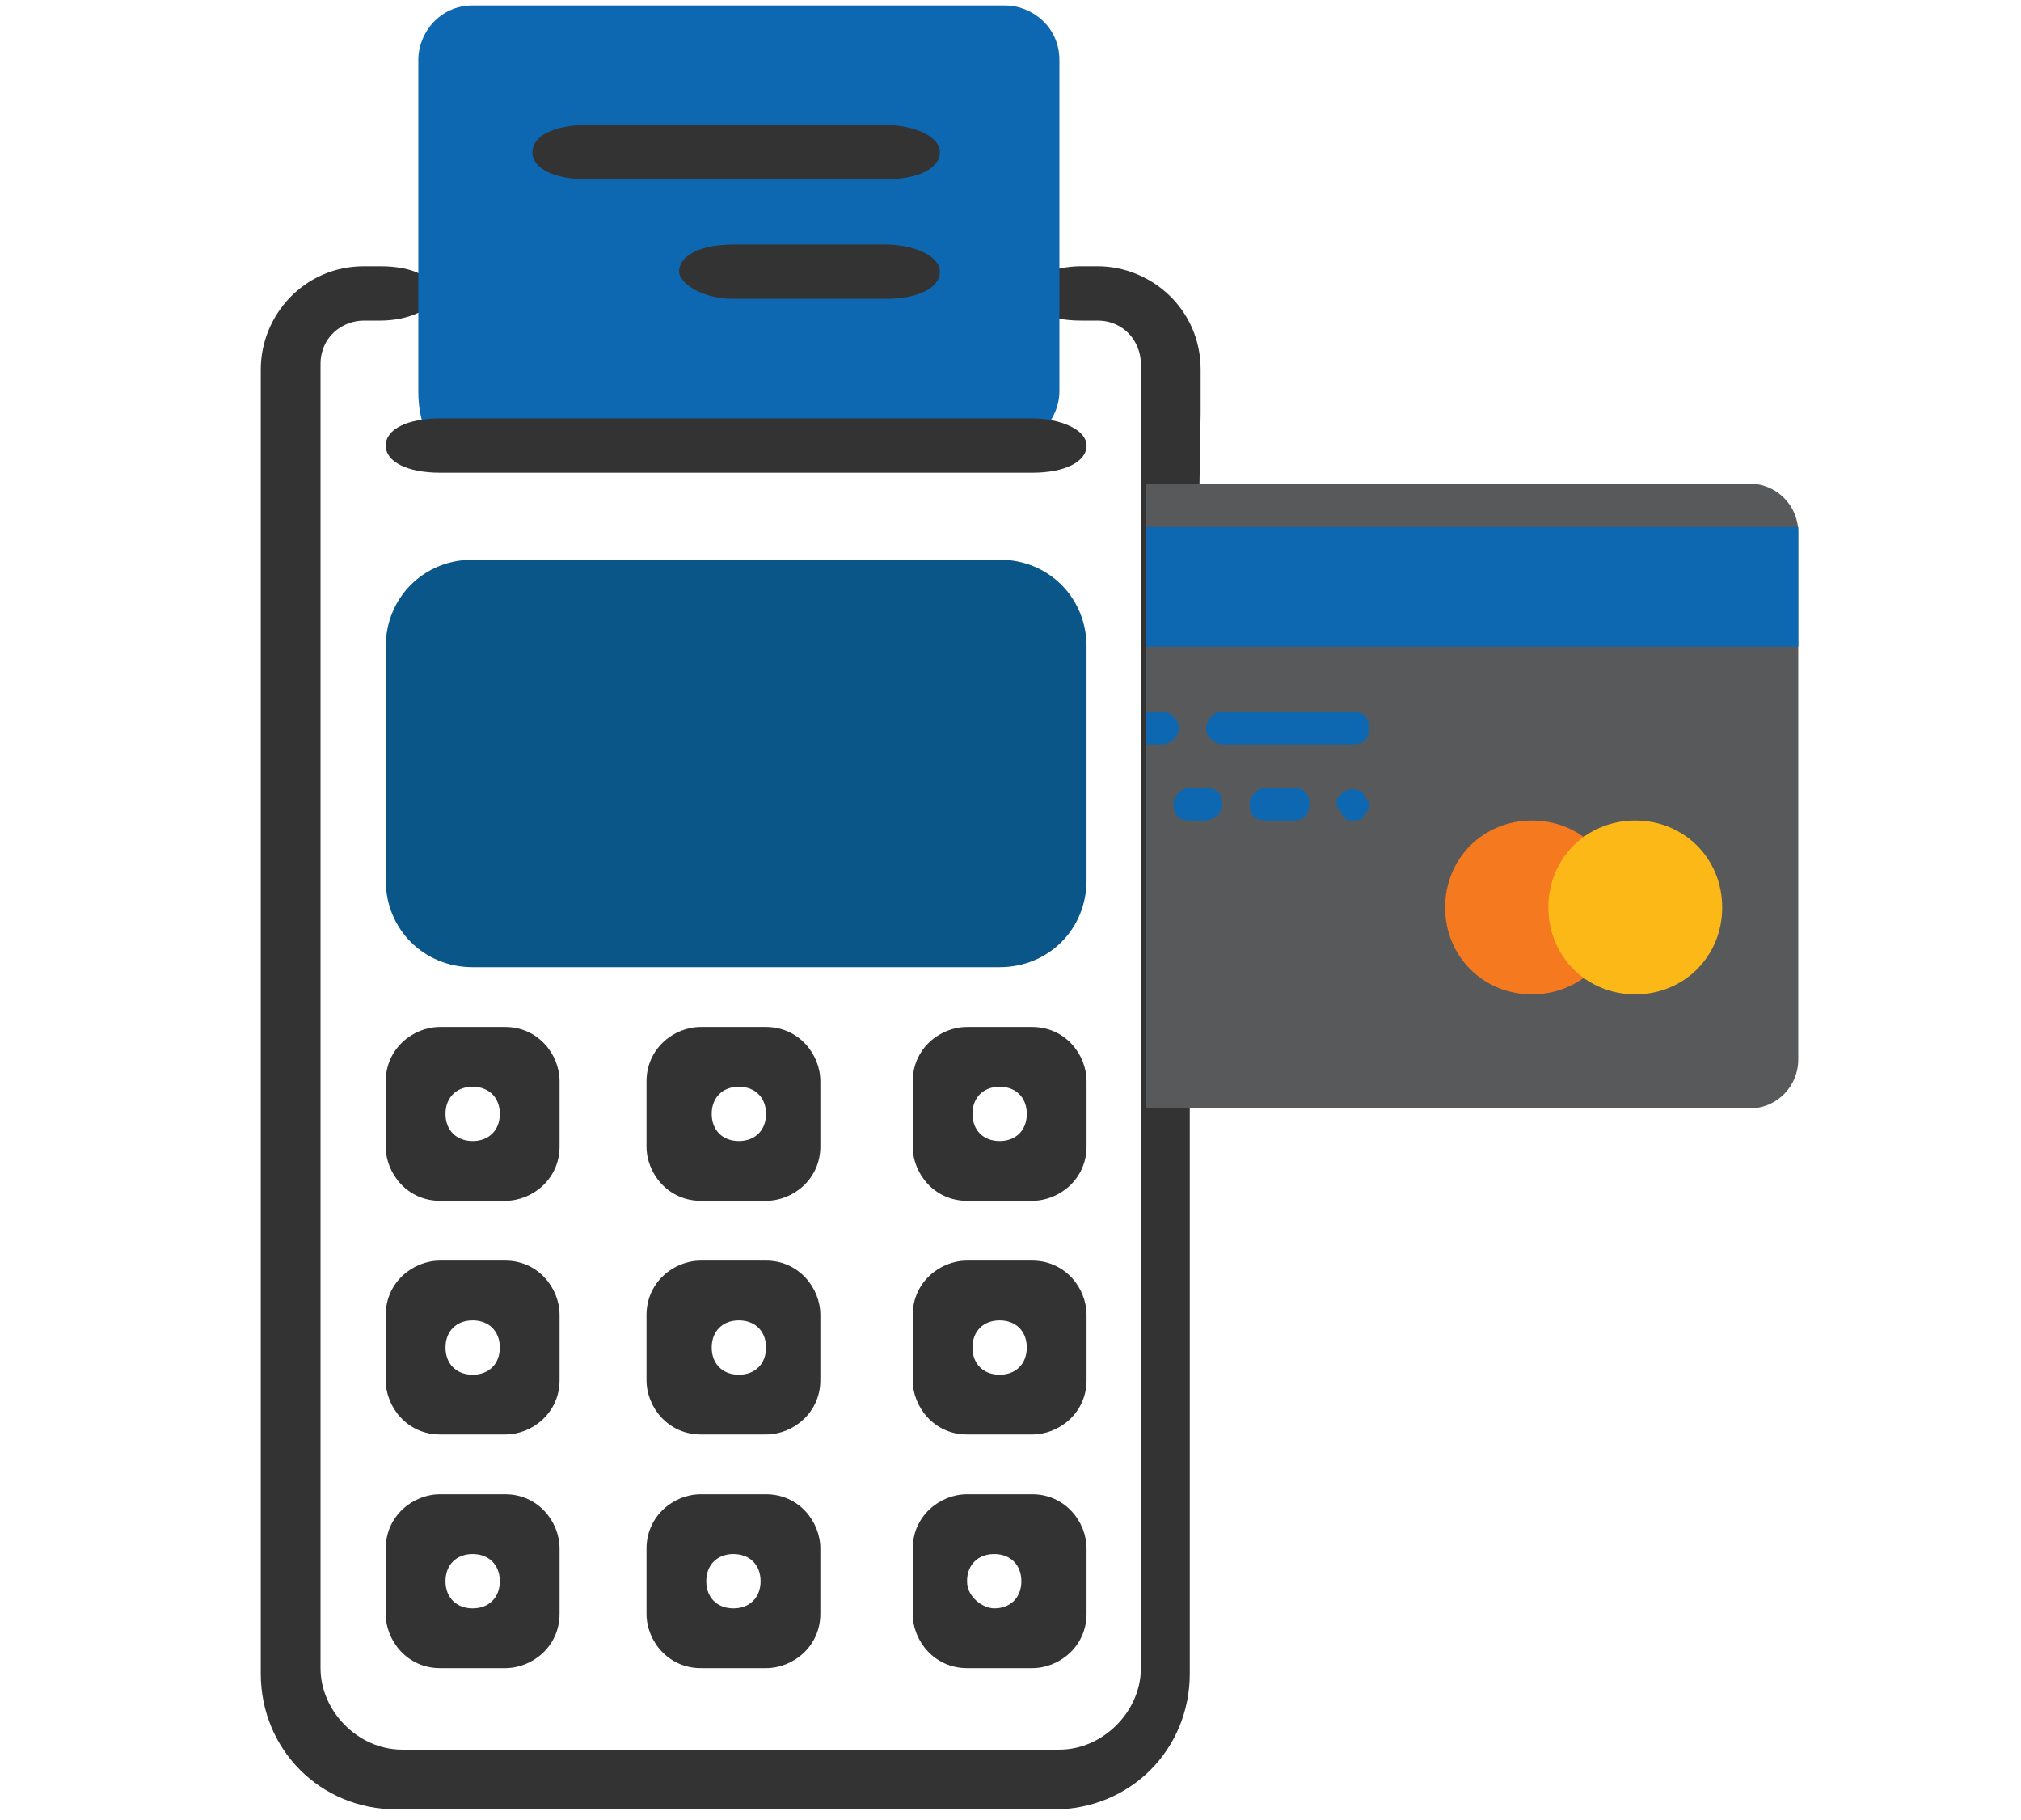 <?xml version="1.0" encoding="utf-8"?>
<!-- Generator: Adobe Illustrator 19.0.0, SVG Export Plug-In . SVG Version: 6.00 Build 0)  -->
<svg version="1.1" id="icons" xmlns="http://www.w3.org/2000/svg" xmlns:xlink="http://www.w3.org/1999/xlink" x="0px" y="0px"
	 viewBox="-286 380.5 37.2 33.5" style="enable-background:new -286 380.5 37.2 33.5;" xml:space="preserve">
<style type="text/css">
	.st0{fill:#0B5689;}
	.st1{fill:#333333;}
	.st2{fill:#0E67B1;}
	.st3{clip-path:url(#XMLID_7_);}
	.st4{fill:#58595B;}
	.st5{fill:#F4791F;}
	.st6{fill:#FBB817;}
</style>
<g id="XMLID_607_">
	<g>
		<g id="XMLID_347_">
			<path class="st0" d="M-267.6,398.3h-9.7c-0.9,0-1.6-0.7-1.6-1.6v-4.3c0-0.9,0.7-1.6,1.6-1.6h9.7c0.9,0,1.6,0.7,1.6,1.6v4.3
				C-266,397.6-266.7,398.3-267.6,398.3z M-267.6,398.3"/>
		</g>
		<g id="XMLID_343_">
			<path class="st1" d="M-275.7,400.4c0-0.5-0.4-1-1-1h-1.2c-0.5,0-1,0.4-1,1v1.2c0,0.5,0.4,1,1,1h1.2c0.5,0,1-0.4,1-1V400.4z
				 M-276.8,401c0,0.3-0.2,0.5-0.5,0.5s-0.5-0.2-0.5-0.5c0-0.3,0.2-0.5,0.5-0.5S-276.8,400.7-276.8,401z M-276.8,401.5"/>
		</g>
		<g id="XMLID_339_">
			<path class="st1" d="M-270.9,400.4c0-0.5-0.4-1-1-1h-1.2c-0.5,0-1,0.4-1,1v1.2c0,0.5,0.4,1,1,1h1.2c0.5,0,1-0.4,1-1L-270.9,400.4
				z M-271.9,401c0,0.3-0.2,0.5-0.5,0.5s-0.5-0.2-0.5-0.5c0-0.3,0.2-0.5,0.5-0.5S-271.9,400.7-271.9,401z M-271.9,401.5"/>
		</g>
		<g id="XMLID_335_">
			<path class="st1" d="M-266,400.4c0-0.5-0.4-1-1-1h-1.2c-0.5,0-1,0.4-1,1v1.2c0,0.5,0.4,1,1,1h1.2c0.5,0,1-0.4,1-1V400.4z
				 M-267.1,401c0,0.3-0.2,0.5-0.5,0.5c-0.3,0-0.5-0.2-0.5-0.5c0-0.3,0.2-0.5,0.5-0.5C-267.3,400.5-267.1,400.7-267.1,401z
				 M-267.1,401.5"/>
		</g>
		<g id="XMLID_331_">
			<path class="st1" d="M-275.7,404.7c0-0.5-0.4-1-1-1h-1.2c-0.5,0-1,0.4-1,1v1.2c0,0.5,0.4,1,1,1h1.2c0.5,0,1-0.4,1-1V404.7z
				 M-276.8,405.3c0,0.3-0.2,0.5-0.5,0.5s-0.5-0.2-0.5-0.5c0-0.3,0.2-0.5,0.5-0.5S-276.8,405-276.8,405.3z M-276.8,405.8"/>
		</g>
		<g id="XMLID_327_">
			<path class="st1" d="M-270.9,404.7c0-0.5-0.4-1-1-1h-1.2c-0.5,0-1,0.4-1,1v1.2c0,0.5,0.4,1,1,1h1.2c0.5,0,1-0.4,1-1L-270.9,404.7
				z M-271.9,405.3c0,0.3-0.2,0.5-0.5,0.5s-0.5-0.2-0.5-0.5c0-0.3,0.2-0.5,0.5-0.5S-271.9,405-271.9,405.3z M-271.9,405.8"/>
		</g>
		<g id="XMLID_323_">
			<path class="st1" d="M-266,404.7c0-0.5-0.4-1-1-1h-1.2c-0.5,0-1,0.4-1,1v1.2c0,0.5,0.4,1,1,1h1.2c0.5,0,1-0.4,1-1V404.7z
				 M-267.1,405.3c0,0.3-0.2,0.5-0.5,0.5c-0.3,0-0.5-0.2-0.5-0.5c0-0.3,0.2-0.5,0.5-0.5C-267.3,404.8-267.1,405-267.1,405.3z
				 M-267.1,405.8"/>
		</g>
		<g id="XMLID_319_">
			<path class="st1" d="M-278.9,410.2c0,0.5,0.4,1,1,1h1.2c0.5,0,1-0.4,1-1V409c0-0.5-0.4-1-1-1h-1.2c-0.5,0-1,0.4-1,1V410.2z
				 M-277.8,409.6c0-0.3,0.2-0.5,0.5-0.5s0.5,0.2,0.5,0.5c0,0.3-0.2,0.5-0.5,0.5S-277.8,409.9-277.8,409.6z M-277.8,409"/>
		</g>
		<g id="XMLID_315_">
			<path class="st1" d="M-274.1,410.2c0,0.5,0.4,1,1,1h1.2c0.5,0,1-0.4,1-1V409c0-0.5-0.4-1-1-1h-1.2c-0.5,0-1,0.4-1,1V410.2z
				 M-273,409.6c0-0.3,0.2-0.5,0.5-0.5s0.5,0.2,0.5,0.5c0,0.3-0.2,0.5-0.5,0.5S-273,409.9-273,409.6z M-273,409"/>
		</g>
		<g id="XMLID_311_">
			<path class="st1" d="M-269.2,410.2c0,0.5,0.4,1,1,1h1.2c0.5,0,1-0.4,1-1V409c0-0.5-0.4-1-1-1h-1.2c-0.5,0-1,0.4-1,1V410.2z
				 M-268.2,409.6c0-0.3,0.2-0.5,0.5-0.5c0.3,0,0.5,0.2,0.5,0.5c0,0.3-0.2,0.5-0.5,0.5C-267.9,410.1-268.2,409.9-268.2,409.6z
				 M-268.2,409"/>
		</g>
		<g id="XMLID_307_">
			<path class="st1" d="M-263.9,388.1v-0.8c0-1.1-0.9-1.9-1.9-1.9h-0.3c-0.5,0-1,0.2-1,0.5s0.4,0.5,1,0.5h0.3c0.5,0,0.8,0.4,0.8,0.8
				v24c0,0.8-0.7,1.5-1.5,1.5h-12.1c-0.8,0-1.5-0.7-1.5-1.5v-24c0-0.5,0.4-0.8,0.8-0.8h0.3c0.5,0,1-0.2,1-0.5s-0.4-0.5-1-0.5h-0.3
				c-1.1,0-1.9,0.9-1.9,1.9v24c0,1.4,1.1,2.5,2.5,2.5h12.1c1.4,0,2.5-1.1,2.5-2.5v-10.9 M-263.9,390.3v-1.1 M-263.9,399.4v-8"/>
		</g>
		<g id="XMLID_304_">
			<path class="st2" d="M-276.3,388.7c-0.5,0-1.2,0-1.5,0c-0.3,0-0.5-0.4-0.5-1v-6.1c0-0.5,0.4-1,1-1h9.8c0.5,0,1,0.4,1,1v6.1
				c0,0.5-0.4,1-1,1H-276.3z M-277.3,388.7"/>
		</g>
		<g id="XMLID_303_">
			<path class="st1" d="M-278.9,388.7c0-0.3,0.4-0.5,1-0.5h10.9c0.5,0,1,0.2,1,0.5c0,0.3-0.4,0.5-1,0.5h-10.9
				C-278.5,389.2-278.9,389-278.9,388.7z"/>
		</g>
		<g id="XMLID_302_">
			<path class="st1" d="M-276.2,383.3c0-0.3,0.4-0.5,1-0.5h5.5c0.5,0,1,0.2,1,0.5c0,0.3-0.4,0.5-1,0.5h-5.5
				C-275.8,383.8-276.2,383.6-276.2,383.3z"/>
		</g>
		<g id="XMLID_301_">
			<path class="st1" d="M-273.5,385.5c0-0.3,0.4-0.5,1-0.5h2.8c0.5,0,1,0.2,1,0.5c0,0.3-0.4,0.5-1,0.5h-2.8
				C-273.1,386-273.5,385.7-273.5,385.5z"/>
		</g>
	</g>
</g>
<g id="XMLID_387_">
	<defs>
		<rect id="XMLID_3_" x="-264.9" y="386.9" width="13.3" height="14.6"/>
	</defs>
	<clipPath id="XMLID_7_">
		<use xlink:href="#XMLID_3_"  style="overflow:visible;"/>
	</clipPath>
	<g id="XMLID_2_" class="st3">
		<path id="XMLID_386_" class="st4" d="M-253.8,400.9h-14c-0.5,0-0.9-0.4-0.9-0.9v-9.7c0-0.5,0.4-0.9,0.9-0.9h14
			c0.5,0,0.9,0.4,0.9,0.9v9.7C-252.9,400.5-253.3,400.9-253.8,400.9"/>
		<rect id="XMLID_385_" x="-268.7" y="390.2" class="st2" width="15.8" height="2.2"/>
		<path id="XMLID_384_" class="st2" d="M-264.6,394.2h-2.4c-0.2,0-0.3-0.1-0.3-0.3c0-0.1,0.1-0.3,0.3-0.3h2.4c0.1,0,0.3,0.1,0.3,0.3
			C-264.3,394.1-264.5,394.2-264.6,394.2"/>
		<path id="XMLID_374_" class="st2" d="M-261.1,394.2h-2.4c-0.1,0-0.3-0.1-0.3-0.3c0-0.1,0.1-0.3,0.3-0.3h2.4c0.2,0,0.3,0.1,0.3,0.3
			C-260.8,394.1-260.9,394.2-261.1,394.2"/>
		<path id="XMLID_373_" class="st2" d="M-266.8,395.6h-0.3c-0.2,0-0.3-0.1-0.3-0.3c0-0.1,0.1-0.3,0.3-0.3h0.3c0.1,0,0.3,0.1,0.3,0.3
			C-266.5,395.5-266.6,395.6-266.8,395.6"/>
		<path id="XMLID_372_" class="st2" d="M-265.2,395.6h-0.5c-0.2,0-0.3-0.1-0.3-0.3c0-0.1,0.1-0.3,0.3-0.3h0.5c0.2,0,0.3,0.1,0.3,0.3
			C-264.9,395.5-265,395.6-265.2,395.6"/>
		<path id="XMLID_367_" class="st2" d="M-263.8,395.6h-0.3c-0.2,0-0.3-0.1-0.3-0.3c0-0.1,0.1-0.3,0.3-0.3h0.3c0.2,0,0.3,0.1,0.3,0.3
			C-263.5,395.5-263.7,395.6-263.8,395.6"/>
		<path id="XMLID_366_" class="st2" d="M-262.2,395.6h-0.5c-0.2,0-0.3-0.1-0.3-0.3c0-0.1,0.1-0.3,0.3-0.3h0.5c0.2,0,0.3,0.1,0.3,0.3
			C-261.9,395.5-262,395.6-262.2,395.6"/>
		<path id="XMLID_218_" class="st2" d="M-261.1,395.6c-0.1,0-0.1,0-0.2-0.1c0-0.1-0.1-0.1-0.1-0.2c0-0.1,0-0.1,0.1-0.2
			c0.1-0.1,0.3-0.1,0.4,0c0,0.1,0.1,0.1,0.1,0.2s0,0.1-0.1,0.2C-260.9,395.6-261,395.6-261.1,395.6"/>
		<path id="XMLID_205_" class="st5" d="M-256.2,397.2c0,0.9-0.7,1.6-1.6,1.6s-1.6-0.7-1.6-1.6c0-0.9,0.7-1.6,1.6-1.6
			S-256.2,396.3-256.2,397.2"/>
		<path id="XMLID_202_" class="st6" d="M-254.3,397.2c0,0.9-0.7,1.6-1.6,1.6c-0.9,0-1.6-0.7-1.6-1.6c0-0.9,0.7-1.6,1.6-1.6
			C-255,395.6-254.3,396.3-254.3,397.2"/>
	</g>
</g>
</svg>
